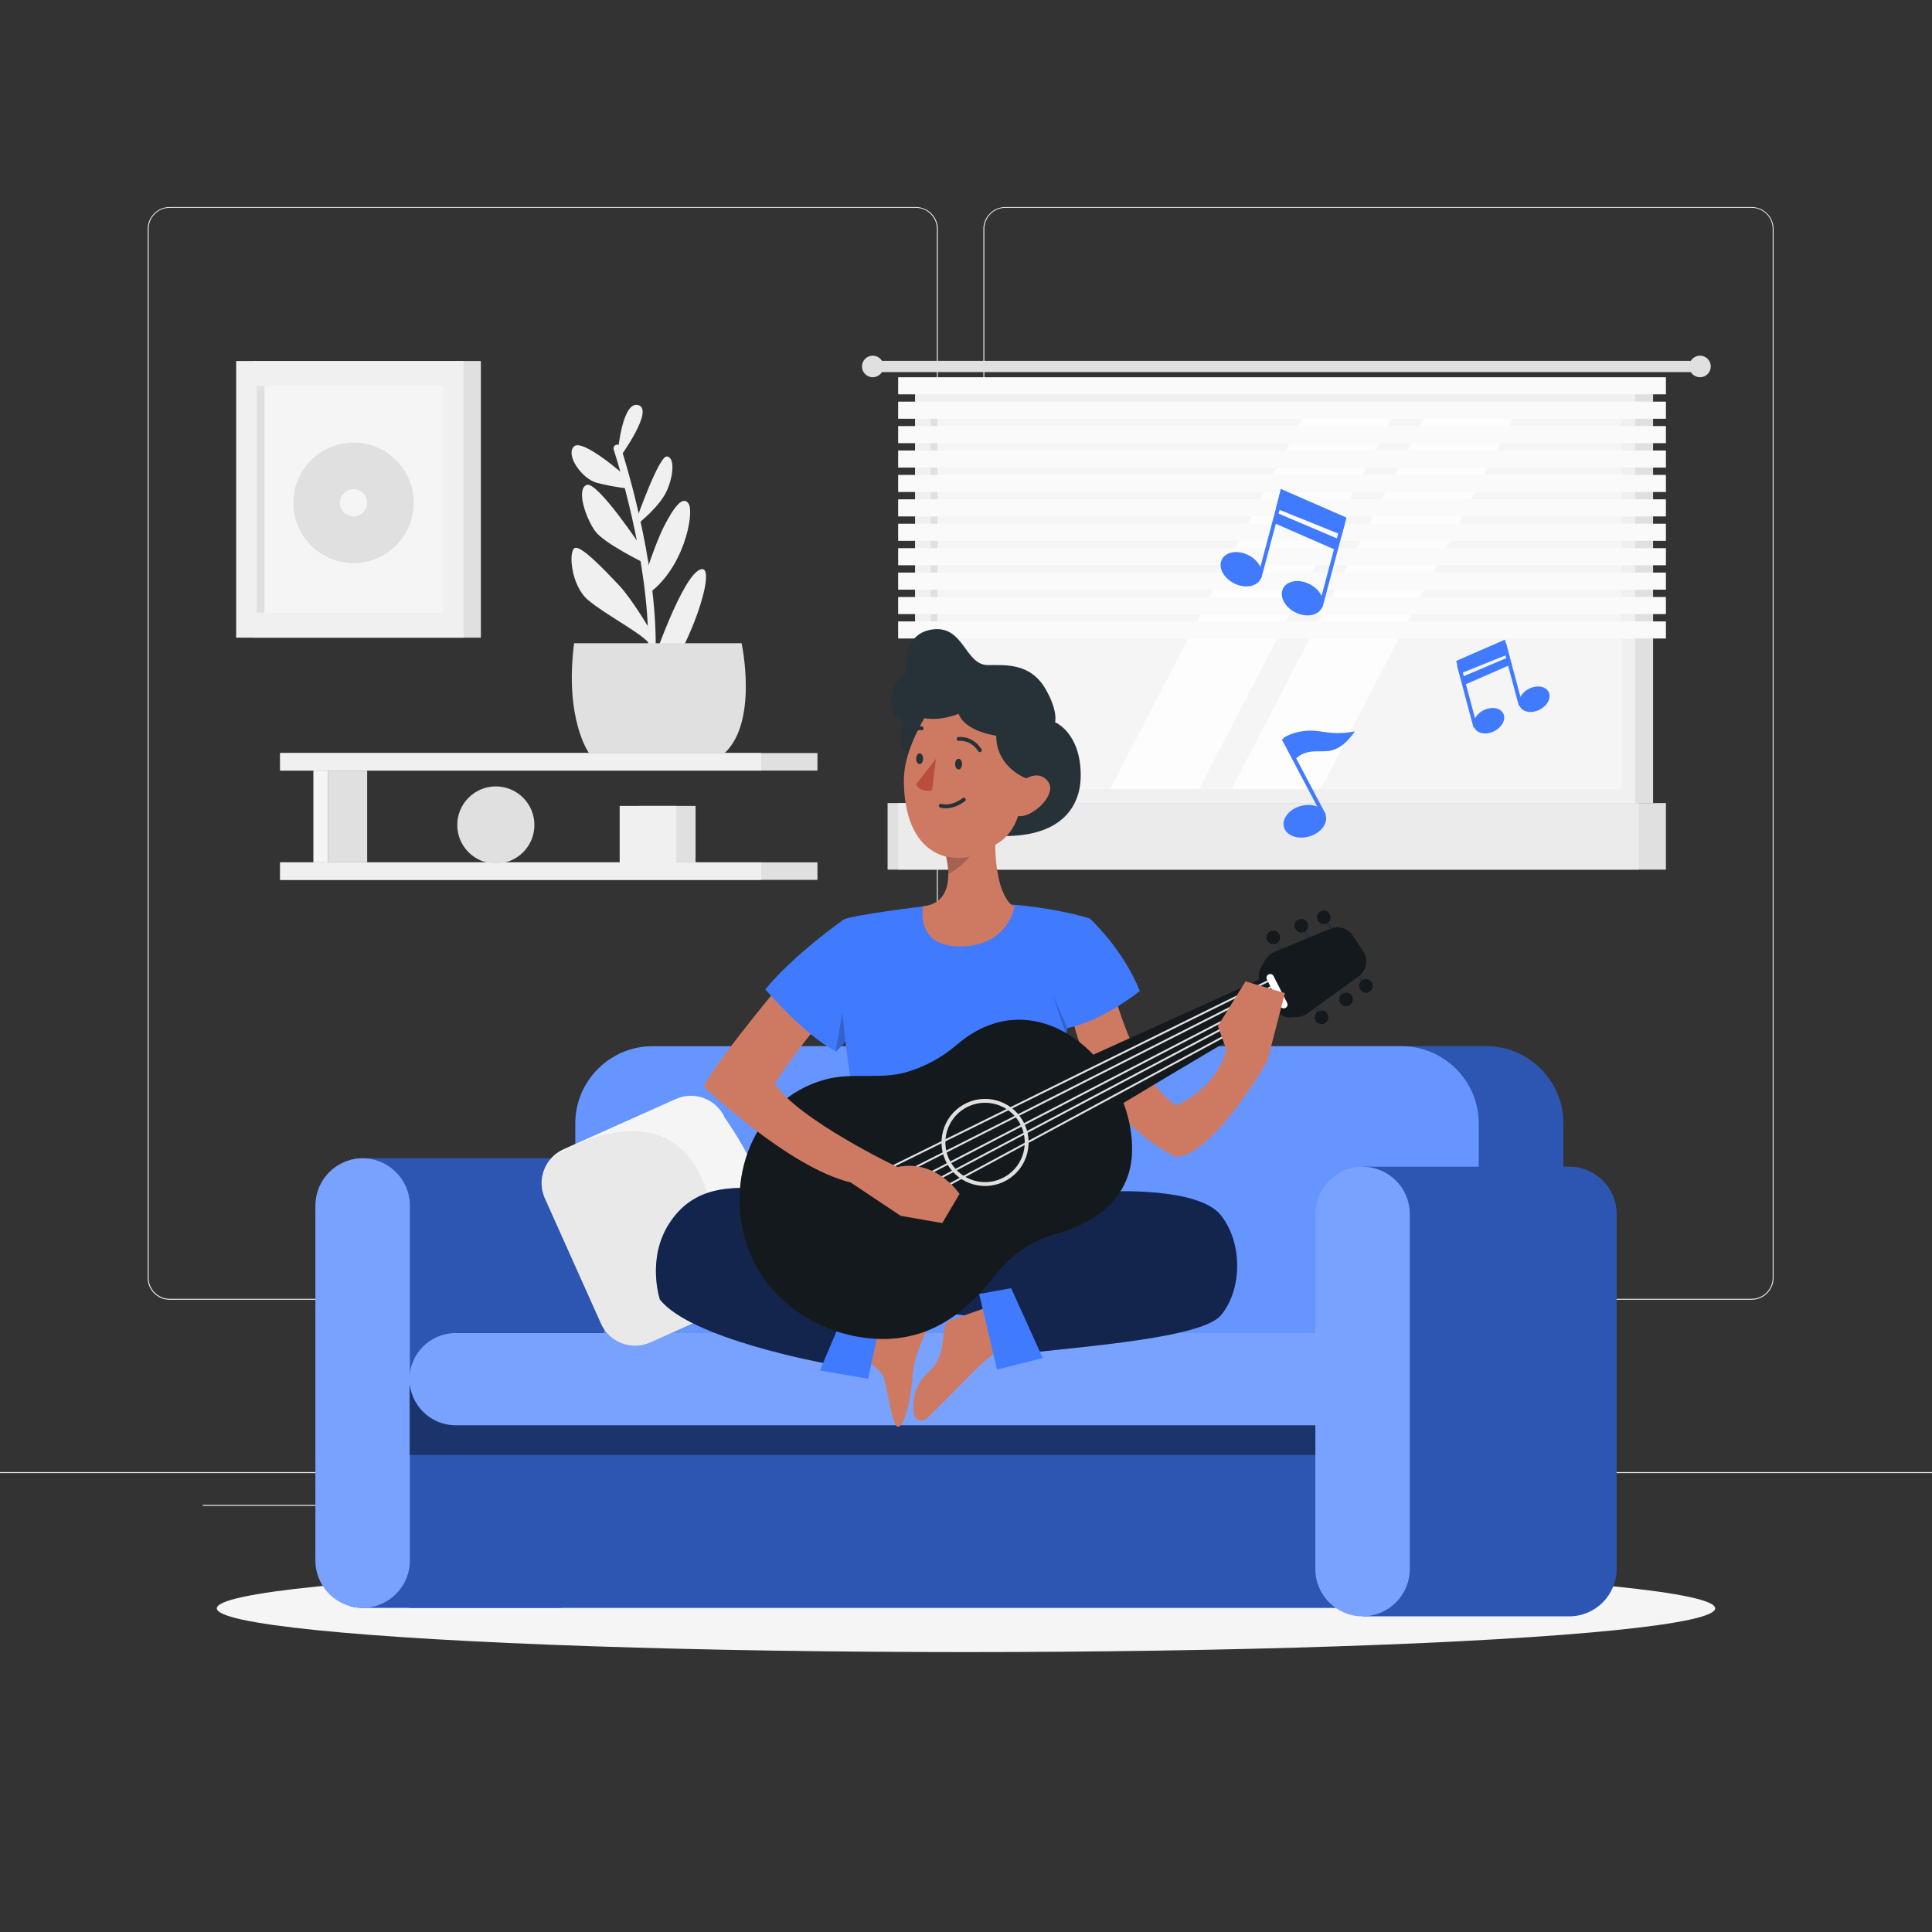 <?xml version="1.0" encoding="utf-8"?>
<!-- Generator: Adobe Illustrator 27.5.0, SVG Export Plug-In . SVG Version: 6.00 Build 0)  -->
<svg version="1.1" xmlns="http://www.w3.org/2000/svg" xmlns:xlink="http://www.w3.org/1999/xlink" x="0px" y="0px"
	 viewBox="0 0 500 500" style="enable-background:new 0 0 500 500;" xml:space="preserve">
<rect x="0" y="0" width="500" height="500" fill="#333333" stroke="none"/>
<g id="Background_Complete">
	<g>
		<g>
			<g>
				<rect x="0" y="380.977" style="fill:#EBEBEB;" width="500" height="0.25"/>
				<rect x="239.64" y="394.017" style="fill:#EBEBEB;" width="30.22" height="0.25"/>
				<rect x="345.89" y="387.787" style="fill:#EBEBEB;" width="69.89" height="0.25"/>
				<rect x="52.46" y="389.467" style="fill:#EBEBEB;" width="167.14" height="0.25"/>
				<path style="fill:#EBEBEB;" d="M237,336.377H43.91c-3.15-0.005-5.7-2.56-5.7-5.71V59.237c0.027-3.13,2.57-5.655,5.7-5.66H237
					c3.154,0,5.71,2.556,5.71,5.71l0,0v271.38C242.71,333.821,240.154,336.377,237,336.377z M43.91,53.777
					c-3.012,0.005-5.45,2.448-5.45,5.46v271.43c0,3.012,2.438,5.454,5.45,5.46H237c3.013-0.005,5.454-2.447,5.46-5.46V59.237
					c-0.006-3.013-2.447-5.455-5.46-5.46H43.91z"/>
				<path style="fill:#EBEBEB;" d="M453.31,336.377h-193.1c-3.151-0.005-5.704-2.559-5.71-5.71V59.237
					c0.033-3.132,2.578-5.655,5.71-5.66h193.1c3.126,0.011,5.663,2.534,5.69,5.66v271.43
					C459,333.813,456.456,336.366,453.31,336.377z M260.21,53.777c-3.013,0.005-5.454,2.447-5.46,5.46v271.43
					c0.005,3.013,2.447,5.454,5.46,5.46h193.1c3.013-0.005,5.454-2.447,5.46-5.46V59.237c-0.005-3.013-2.447-5.455-5.46-5.46H260.21
					z"/>
			</g>
			<g>
				<rect x="65.59" y="93.427" style="fill:#E0E0E0;" width="58.863" height="71.603"/>
				<rect x="61.118" y="93.427" style="fill:#F0F0F0;" width="58.864" height="71.603"/>
				<rect x="66.443" y="99.903" style="fill:#F5F5F5;" width="48.215" height="58.65"/>
				<rect x="66.443" y="99.903" style="fill:#E0E0E0;" width="1.999" height="58.65"/>
				<path style="fill:#E0E0E0;" d="M91.5,114.547c-8.611,0-15.581,6.98-15.581,15.581c0,8.611,6.97,15.59,15.581,15.59
					s15.581-6.98,15.581-15.59C107.08,121.526,100.11,114.547,91.5,114.547z M91.5,133.651c-1.942,0-3.524-1.573-3.524-3.524
					c0-1.941,1.582-3.524,3.524-3.524c1.941,0,3.524,1.582,3.524,3.524C95.024,132.079,93.441,133.651,91.5,133.651z"/>
			</g>
			<g>
				<g>
					<g>
						<g>
							<path style="fill:#F0F0F0;" d="M167.571,172.163c1.54-22.224-7.036-50.46-8.75-55.834c-0.161-0.504,0.114-1.04,0.616-1.209
								l0,0c0.514-0.174,1.069,0.103,1.234,0.62c1.749,5.488,10.397,34.008,8.838,56.555c-0.037,0.541-0.516,0.942-1.056,0.897h0
								C167.923,173.148,167.534,172.692,167.571,172.163z"/>
						</g>
						<path style="fill:#F0F0F0;" d="M168.56,172.477c0,0,8.307-24.552,13.02-25.18c4.712-0.628-6.131,28.934-13.87,31.658
							L168.56,172.477z"/>
						<path style="fill:#F0F0F0;" d="M166.735,149.658c0,0,2.773-8.891,5.183-13.58c2.41-4.689,4.835-8.054,6.319-5.687
							c1.484,2.367-1.222,17.217-11.146,23.753L166.735,149.658z"/>
						<path style="fill:#F0F0F0;" d="M165.085,135.559c0,0,5.585-4.367,7.446-8.467c1.86-4.1,2.099-8.791,0.044-8.966
							c-2.055-0.175-7.881,16.391-7.881,16.391L165.085,135.559z"/>
						<path style="fill:#F0F0F0;" d="M159.951,116.557c0,0,1.158-12.938,5.276-11.703c4.118,1.235-4.748,13.417-4.748,13.417
							L159.951,116.557z"/>
						<path style="fill:#F0F0F0;" d="M161.873,123.207c0,0-11.058-9.827-13.324-7.669c-2.267,2.158,1.992,8.382,5.929,9.419
							c3.937,1.037,8.467,1.537,8.467,1.537L161.873,123.207z"/>
						<path style="fill:#F0F0F0;" d="M166.2,141.921c0,0-11.712-17.67-14.426-16.42s-0.1,8.676,2.214,11.907
							c2.315,3.232,12.88,8.362,12.88,8.362L166.2,141.921z"/>
						<path style="fill:#F0F0F0;" d="M168.523,163.493c0,0-4.865-8.383-8.35-12.052c-3.485-3.669-9.735-10.345-11.414-9.621
							s-1.061,9.683,3.446,13.486c4.506,3.803,14.795,9.12,15.892,11.436L168.523,163.493z"/>
					</g>
					<path style="fill:#E0E0E0;" d="M152.424,194.889c0,0-6.372-8.723-3.849-28.421h43.349c0,0,4.37,20.153-4.37,28.421H152.424z"/>
				</g>
				<g>
					<g>
						<rect x="72.504" y="194.889" style="fill:#E0E0E0;" width="139.052" height="4.54"/>
						<rect x="72.504" y="194.889" style="fill:#F0F0F0;" width="124.497" height="4.54"/>
						<rect x="72.504" y="223.175" style="fill:#E0E0E0;" width="139.052" height="4.54"/>
						<rect x="72.504" y="223.175" style="fill:#F0F0F0;" width="124.497" height="4.54"/>
						<rect x="81.103" y="199.43" style="fill:#F5F5F5;" width="3.728" height="23.746"/>
						<rect x="84.831" y="199.43" style="fill:#E0E0E0;" width="10.191" height="23.746"/>
					</g>
					
						<ellipse transform="matrix(0.707 -0.707 0.707 0.707 -113.382 153.301)" style="fill:#E0E0E0;" cx="128.359" cy="213.514" rx="9.984" ry="9.984"/>
					<g>
						<rect x="165.336" y="208.571" style="fill:#E0E0E0;" width="14.678" height="14.678"/>
						<rect x="160.371" y="208.571" style="fill:#F0F0F0;" width="14.678" height="14.678"/>
					</g>
				</g>
			</g>
		</g>
		<g>
			<g>
				<rect x="241.448" y="101.166" style="fill:#E0E0E0;" width="186.371" height="106.669"/>
				<rect x="236.813" y="101.166" style="fill:#F0F0F0;" width="186.371" height="106.669"/>
				<g>
					<rect x="240.859" y="104.769" style="fill:#F5F5F5;" width="178.839" height="99.465"/>
				</g>
				<rect x="240.859" y="104.769" style="fill:#E0E0E0;" width="1.748" height="99.465"/>
				<polygon style="opacity:0.8;fill:#FFFFFF;" points="287.266,204.233 338.865,104.769 361.913,104.968 310.297,204.233 				"/>
				<polygon style="opacity:0.8;fill:#FFFFFF;" points="318.719,204.233 370.318,104.769 393.366,104.968 341.75,204.233 				"/>
			</g>
			<g>
				<rect x="229.708" y="207.835" style="fill:#E0E0E0;" width="201.429" height="17.221"/>
				<rect x="232.442" y="207.835" style="fill:#EBEBEB;" width="191.685" height="17.221"/>
			</g>
			<g>
				<g>
					<rect x="232.442" y="160.82" style="fill:#FAFAFA;" width="198.696" height="4.424"/>
					<rect x="232.442" y="154.501" style="fill:#FAFAFA;" width="198.696" height="4.424"/>
					<rect x="232.442" y="148.182" style="fill:#FAFAFA;" width="198.696" height="4.424"/>
					<rect x="232.442" y="141.863" style="fill:#FAFAFA;" width="198.696" height="4.424"/>
					<rect x="232.442" y="135.544" style="fill:#FAFAFA;" width="198.696" height="4.424"/>
					<rect x="232.442" y="129.225" style="fill:#FAFAFA;" width="198.696" height="4.424"/>
					<rect x="232.442" y="122.906" style="fill:#FAFAFA;" width="198.696" height="4.424"/>
					<rect x="232.442" y="116.587" style="fill:#FAFAFA;" width="198.696" height="4.424"/>
					<rect x="232.442" y="110.268" style="fill:#FAFAFA;" width="198.696" height="4.424"/>
					<rect x="232.442" y="103.948" style="fill:#FAFAFA;" width="198.696" height="4.424"/>
					<rect x="232.442" y="97.629" style="fill:#FAFAFA;" width="198.696" height="4.424"/>
				</g>
				<g>
					<path style="fill:#E0E0E0;" d="M228.656,94.84c0,1.541-1.249,2.79-2.79,2.79c-1.541,0-2.79-1.249-2.79-2.79
						c0-1.541,1.249-2.79,2.79-2.79C227.407,92.05,228.656,93.299,228.656,94.84z"/>
					<path style="fill:#E0E0E0;" d="M442.749,94.84c0,1.541-1.249,2.79-2.79,2.79c-1.541,0-2.79-1.249-2.79-2.79
						c0-1.541,1.249-2.79,2.79-2.79C441.5,92.05,442.749,93.299,442.749,94.84z"/>
					<g>
						<rect x="225.866" y="93.383" style="fill:#E0E0E0;" width="214.093" height="2.912"/>
					</g>
				</g>
			</g>
		</g>
	</g>
</g>
<g id="Background_Simple" style="display:none;">
	<g style="display:inline;">
		<path style="fill:#407BFF;" d="M250.417,156.537c36.387-22.666,63.632-66.233,112.114-64.931
			c36.408,0.967,57.604,30.253,65.554,64.157c20.905,89.038-91.07,167.038-168.783,184.166
			c-80.466,17.74-196.448-8.423-189.656-102.991c2.797-38.979,32.313-61.675,72.766-71.293
			C176.777,157.479,221.909,174.294,250.417,156.537z"/>
		<path style="opacity:0.9;fill:#FFFFFF;enable-background:new    ;" d="M250.417,156.537
			c36.387-22.666,63.632-66.233,112.114-64.931c36.408,0.967,57.604,30.253,65.554,64.157
			c20.905,89.038-91.07,167.038-168.783,184.166c-80.466,17.74-196.448-8.423-189.656-102.991
			c2.797-38.979,32.313-61.675,72.766-71.293C176.777,157.479,221.909,174.294,250.417,156.537z"/>
	</g>
</g>
<g id="Shape">
	<ellipse id="shape" style="fill:#F5F5F5;" cx="250" cy="416.24" rx="193.89" ry="11.32"/>
</g>
<g id="Music">
	<g>
		<g>
			<path style="fill:#407BFF;" d="M343.087,210.991c0.626,2.173-1.283,4.631-4.264,5.489c-2.981,0.858-5.904-0.208-6.53-2.381
				c-0.626-2.173,1.283-4.631,4.264-5.489C339.537,207.752,342.461,208.818,343.087,210.991z"/>
			<line style="fill:none;stroke:#407BFF;stroke-miterlimit:10;" x1="342.666" y1="210.984" x2="332.178" y2="191.145"/>
			<path style="fill:#407BFF;" d="M332.111,191.018c0,0,2.988,5.652,2.991,5.658c-0.037-0.071,0.567-0.589,0.615-0.632
				c1.255-1.118,2.868-1.531,4.515-1.592c1.149-0.043,2.304,0.034,3.448-0.084c2.562-0.263,4.515-1.952,6.075-3.892
				c0.125-0.156,0.248-0.313,0.369-0.472c0.177-0.234,0.353-0.471,0.513-0.717c-1.913,0.378-3.871,0.535-5.818,0.398
				c-1.915-0.135-3.789-0.628-5.719-0.598c-2.363,0.036-4.777,0.542-6.799,1.811C332.237,190.936,332.174,190.977,332.111,191.018z"
				/>
		</g>
		<g>
			<g>
				<path style="fill:#407BFF;" d="M326.246,149.843c-1.017,2.02-4.087,2.527-6.858,1.132c-2.771-1.395-4.192-4.163-3.175-6.183
					c1.017-2.02,4.088-2.527,6.858-1.132C325.841,145.055,327.263,147.823,326.246,149.843z"/>
				<line style="fill:none;stroke:#407BFF;stroke-miterlimit:10;" x1="325.941" y1="149.552" x2="331.721" y2="127.869"/>
			</g>
			<g>
				<path style="fill:#407BFF;" d="M342.083,157.345c-1.017,2.02-4.087,2.527-6.858,1.132c-2.771-1.395-4.192-4.163-3.175-6.183
					c1.017-2.02,4.087-2.527,6.858-1.132C341.679,152.556,343.1,155.325,342.083,157.345z"/>
				<line style="fill:none;stroke:#407BFF;stroke-miterlimit:10;" x1="341.779" y1="157.053" x2="347.559" y2="135.37"/>
			</g>
			<polygon style="fill:#407BFF;" points="345.581,142.288 329.605,135.309 330.308,132.67 346.328,139.487 			"/>
			<polygon style="fill:#407BFF;" points="347.247,138.443 348.473,133.956 331.46,126.525 330.245,131.596 			"/>
		</g>
		<g>
			<g>
				<path style="fill:#407BFF;" d="M393.352,182.833c0.754,1.498,3.032,1.874,5.087,0.84c2.055-1.035,3.11-3.088,2.355-4.587
					c-0.754-1.498-3.032-1.874-5.087-0.839C393.652,179.281,392.598,181.335,393.352,182.833z"/>
				<line style="fill:none;stroke:#407BFF;stroke-miterlimit:10;" x1="393.578" y1="182.617" x2="389.29" y2="166.533"/>
			</g>
			<g>
				<path style="fill:#407BFF;" d="M381.604,188.398c0.754,1.498,3.032,1.874,5.087,0.839c2.055-1.035,3.11-3.088,2.355-4.587
					c-0.754-1.498-3.032-1.874-5.087-0.839C381.904,184.846,380.85,186.899,381.604,188.398z"/>
				<line style="fill:none;stroke:#407BFF;stroke-miterlimit:10;" x1="381.83" y1="188.182" x2="377.542" y2="172.098"/>
			</g>
			<polygon style="fill:#407BFF;" points="379.009,177.229 390.86,172.052 390.339,170.094 378.455,175.152 			"/>
			<polygon style="fill:#407BFF;" points="377.774,174.377 376.864,171.048 389.484,165.536 390.386,169.298 			"/>
		</g>
	</g>
</g>
<g id="Sofa">
	<g>
		<g>
			<g>
				<rect x="105.977" y="356.924" style="fill:#407BFF;" width="243.567" height="59.19"/>
				<rect x="105.977" y="356.924" style="opacity:0.3;" width="243.567" height="59.19"/>
			</g>
			<g>
				<g>
					<path style="fill:#407BFF;" d="M384.631,362.503h-193.88c-10.978,0-19.959-8.982-19.959-19.959v-51.825
						c0-10.978,8.982-19.959,19.959-19.959h193.88c10.978,0,19.959,8.982,19.959,19.959v51.825
						C404.591,353.521,395.609,362.503,384.631,362.503z"/>
					<path style="opacity:0.3;" d="M384.631,362.503h-193.88c-10.978,0-19.959-8.982-19.959-19.959v-51.825
						c0-10.978,8.982-19.959,19.959-19.959h193.88c10.978,0,19.959,8.982,19.959,19.959v51.825
						C404.591,353.521,395.609,362.503,384.631,362.503z"/>
					<path style="fill:#407BFF;" d="M362.731,362.503h-193.88c-10.978,0-19.959-8.982-19.959-19.959v-51.825
						c0-10.978,8.982-19.959,19.959-19.959h193.88c10.978,0,19.959,8.982,19.959,19.959v51.825
						C382.69,353.521,373.709,362.503,362.731,362.503z"/>
					<path style="opacity:0.2;fill:#FFFFFF;" d="M362.731,362.503h-193.88c-10.978,0-19.959-8.982-19.959-19.959v-51.825
						c0-10.978,8.982-19.959,19.959-19.959h193.88c10.978,0,19.959,8.982,19.959,19.959v51.825
						C382.69,353.521,373.709,362.503,362.731,362.503z"/>
				</g>
				<g>
					<path style="fill:#407BFF;" d="M156.389,311.986v91.912c0,3.364-1.378,6.415-3.592,8.629c-2.214,2.206-5.265,3.583-8.629,3.583
						H93.855c-1.107,0-2.181-0.152-3.203-0.431V300.196c1.023-0.279,2.096-0.431,3.203-0.431h50.313
						C150.887,299.765,156.389,305.267,156.389,311.986z"/>
					<path style="opacity:0.3;" d="M156.389,311.986v91.912c0,3.364-1.378,6.415-3.592,8.629c-2.214,2.206-5.265,3.583-8.629,3.583
						H93.855c-1.107,0-2.181-0.152-3.203-0.431V300.196c1.023-0.279,2.096-0.431,3.203-0.431h50.313
						C150.887,299.765,156.389,305.267,156.389,311.986z"/>
					<path style="fill:#407BFF;" d="M106.068,311.986v91.912c0,6.719-5.502,12.213-12.213,12.213c-1.107,0-2.181-0.152-3.203-0.431
						c-5.181-1.411-9.018-6.17-9.018-11.782v-91.912c0-5.612,3.837-10.37,9.018-11.79c1.023-0.279,2.096-0.431,3.203-0.431
						c3.355,0,6.406,1.378,8.621,3.592C104.69,305.571,106.068,308.63,106.068,311.986z"/>
					<path style="opacity:0.3;fill:#FFFFFF;" d="M106.068,311.986v91.912c0,6.719-5.502,12.213-12.213,12.213
						c-1.107,0-2.181-0.152-3.203-0.431c-5.181-1.411-9.018-6.17-9.018-11.782v-91.912c0-5.612,3.837-10.37,9.018-11.79
						c1.023-0.279,2.096-0.431,3.203-0.431c3.355,0,6.406,1.378,8.621,3.592C104.69,305.571,106.068,308.63,106.068,311.986z"/>
				</g>
				<g>
					<path style="fill:#407BFF;" d="M406.149,301.951L406.149,301.951H352.63v116.345h53.519h0c6.719,0,12.216-5.497,12.216-12.216
						v-91.913C418.365,307.448,412.868,301.951,406.149,301.951z"/>
					<path style="opacity:0.3;" d="M406.149,301.951L406.149,301.951H352.63v116.345h53.519h0c6.719,0,12.216-5.497,12.216-12.216
						v-91.913C418.365,307.448,412.868,301.951,406.149,301.951z"/>
					<path style="fill:#407BFF;" d="M352.63,418.297L352.63,418.297c-6.719,0-12.216-5.497-12.216-12.216v-91.913
						c0-6.719,5.497-12.216,12.216-12.216l0,0c6.719,0,12.216,5.497,12.216,12.216v91.913
						C364.846,412.799,359.349,418.297,352.63,418.297z"/>
					<path style="opacity:0.3;fill:#FFFFFF;" d="M352.63,418.297L352.63,418.297c-6.719,0-12.216-5.497-12.216-12.216v-91.913
						c0-6.719,5.497-12.216,12.216-12.216l0,0c6.719,0,12.216,5.497,12.216,12.216v91.913
						C364.846,412.799,359.349,418.297,352.63,418.297z"/>
				</g>
				<rect x="105.977" y="358.708" style="opacity:0.4;" width="234.436" height="17.821"/>
				<g>
					<path style="fill:#407BFF;" d="M340.704,368.85H117.903c-6.559,0-11.925-5.366-11.925-11.925l0,0
						c0-6.559,5.366-11.925,11.925-11.925h222.802c6.559,0,11.925,5.366,11.925,11.925l0,0
						C352.63,363.483,347.263,368.85,340.704,368.85z"/>
					<path style="opacity:0.3;fill:#FFFFFF;" d="M340.704,368.85H117.903c-6.559,0-11.925-5.366-11.925-11.925l0,0
						c0-6.559,5.366-11.925,11.925-11.925h222.802c6.559,0,11.925,5.366,11.925,11.925l0,0
						C352.63,363.483,347.263,368.85,340.704,368.85z"/>
				</g>
			</g>
		</g>
		<g>
			<path style="fill:#F5F5F5;" d="M197.288,334.413l-11.318,5.067l-17.752,7.953c-4.811,2.15-10.518-0.024-12.668-4.836
				l-14.555-32.482c-2.158-4.82,0.024-10.518,4.836-12.676c0,0,0.008-0.008,0.024-0.016l7.121-3.189l21.924-9.815
				c4.811-2.158,10.51,0.016,12.668,4.835c3.357,4.812,6.258,9.919,8.664,15.25c2.414,5.323,4.332,10.87,5.723,16.577l0.168,0.655
				C204.274,326.556,202.1,332.255,197.288,334.413z"/>
			<path style="opacity:0.05;" d="M185.551,339.561l-17.589,7.88c-4.768,2.13-10.422-0.024-12.552-4.791l-14.421-32.185
				c-2.138-4.775,0.024-10.422,4.791-12.56c0,0,0.008-0.008,0.024-0.016c0.293-0.166,3.081-1.782,7.056-3.16
				c8.83-3.065,23.545-4.958,29.753,12.734C187.127,320.325,186.921,331.515,185.551,339.561z"/>
		</g>
	</g>
</g>
<g id="Character">
	<g>
		<path style="fill:#CE7A63;" d="M304.386,286.081c-11.266-7.15-17.278-33.426-17.278-33.426l-10.05,8.77
			c5.85,29.032,27.299,37.984,27.299,37.984c7.241-0.271,16.741-13.785,21.155-20.728c-3.019-1.663-7.464-4.122-8.833-4.935
			C313.318,282.567,304.386,286.081,304.386,286.081z"/>
		<path style="fill:#263238;" d="M267.532,188.453c0,0,13.212,8.961,1.634,20.235c-11.578,11.275-9.561-16.007-9.561-16.007
			L267.532,188.453z"/>
		<g>
			<path style="fill:#CE7A63;" d="M222.976,350.884c0,0,4.797,3.562,5.609,5.276c0.813,1.714,2.199,12.62,3.662,13.045
				c1.463,0.425,3.333-5.218,3.926-12.983c0.449-5.871,3.089-10.086,4.394-14.154c1.305-4.068-1.932-5.592-6.34-4.615
				c-4.408,0.977-9.865-0.057-9.865-0.057L222.976,350.884z"/>
			<g>
				<path style="fill:#407BFF;" d="M223.921,351.052l-10.631,1.719c0,0-34.579-6.302-42.509-16.476c0,0-3.523-10.579,2.488-19.764
					c6.01-9.186,15.398-10.359,29.48-8.096c14.081,2.263,84.4-0.06,84.4-0.06s22.887-1.247,28.755,6.07
					c5.868,7.317,5.531,19.559,0,26.011c-5.531,6.452-42.439,8.444-57.405,10.597v-9.51l-22.117-2.81l-9.817-0.98L223.921,351.052z"
					/>
				<path style="opacity:0.7;" d="M223.921,351.052l-10.631,1.719c0,0-34.579-6.302-42.509-16.476c0,0-3.523-10.579,2.488-19.764
					c6.01-9.186,15.398-10.359,29.48-8.096c14.081,2.263,84.4-0.06,84.4-0.06s22.887-1.247,28.755,6.07
					c5.868,7.317,5.531,19.559,0,26.011c-5.531,6.452-42.439,8.444-57.405,10.597v-9.51l-22.117-2.81l-9.817-0.98L223.921,351.052z"
					/>
			</g>
			<polygon style="fill:#407BFF;" points="212.196,354.678 220.587,334.883 228.763,337.895 224.675,356.829 			"/>
			<path style="fill:#CE7A63;" d="M261.482,348.259c0,0-0.607,0.559-2.977,1.473c-3.462,1.335-9.926,9.008-18.605,17.321
				c-1.238,1.185-3.276,0.392-3.442-1.314c-0.407-4.178,0.61-7.678,3.839-10.653c5.812-5.355,2.251-12.22,5.812-13.457
				c5.71-1.984,13.14-4.61,13.14-4.61L261.482,348.259z"/>
			<polygon style="fill:#407BFF;" points="261.682,333.377 269.858,351.45 258.025,354.462 253.407,334.883 			"/>
		</g>
		<path style="fill:#263238;" d="M233.972,194.351c0,0-2.577-4.612,0.542-7.594c0,0-3.876-0.127-3.876-5.265
			c0-5.138,3.876-7.302,3.876-7.302s-1.623-10.006,6.671-11.268c8.293-1.262,8.48,9.199,14.473,9.199
			c4.614,0,11.069-0.579,14.983,6.283c3.279,5.749,2.404,8.508,2.404,8.508s6.647,2.674,6.647,13.783
			c0,7.82-4.748,15.196-18.273,15.647c-18.834,0.628-3.827-21.99-3.827-21.99H233.972z"/>
		<path style="fill:#407BFF;" d="M239.01,234.543c0,0-19.038,2.351-20.724,3.475c-1.686,1.124-1.405,23.32,2.529,45.236
			c3.934,21.915,3.934,29.221,3.934,29.221l47.035-1.405c0,0,2.415-36.245,4.101-43.55c1.686-7.305,7.586-29.22,6.181-29.782
			C280.661,237.175,261.701,231.631,239.01,234.543z"/>
		<path style="fill:#263238;" d="M257.42,330.242c0,0,5.525-8.059,15.338-10.717c12.377-3.352,19.747-10.653,20.183-20.994
			c0.96-22.798-24.215-46.29-45.268-28.168c-3.805,3.275-8.348,5.767-13.18,7.144c-6.778,1.932-13.932,0.013-20.755,1.835
			c-20.103,5.37-27.261,28.88-18.921,46.623c5.366,11.417,17.126,18.893,29.498,20.303
			C238.796,347.917,248.829,341.105,257.42,330.242z"/>
		<path style="fill:none;stroke:#263238;stroke-miterlimit:10;" d="M229.993,302.356L229.993,302.356
			c0.639-0.354,1.451-0.12,1.805,0.519l5.374,9.709c0.354,0.639,0.12,1.451-0.519,1.805l0,0c-0.639,0.354-1.451,0.12-1.805-0.519
			l-5.374-9.709C229.121,303.522,229.354,302.71,229.993,302.356z"/>
		<path style="fill:#407BFF;" d="M282.066,237.737c0,0,8.464,7.67,12.921,18.719c0,0-11.026,9.017-20.942,9.925
			c-2.882-6.42-0.241-17.941-0.241-17.941L282.066,237.737z"/>
		<path style="fill:#CE7A63;" d="M257.552,218.627c0.253,14.503,5.003,16.041,5.003,16.041s-1.538,10.015-13.734,10.269
			c-12.196,0.262-9.889-10.396-9.889-10.396c5.434-0.6,6.525-4.936,6.491-8.401c-0.017-2.426-0.583-4.437-0.583-4.437
			c-10.142-2.696-10.977-15-10.91-20.107c0.079-6.055,3.434-12.552,5.285-15.739c1.682-2.916,1.771-4.85,1.771-4.85l4.623-3.33
			c0,0,6.803,4.107,12.838,7.184c4.015,2.054,6.668,9.407,7.159,16.32c0.245,3.465-1.155,4.837-1.553,7.505
			C262.923,216.259,257.552,218.627,257.552,218.627z"/>
		<path style="fill:none;stroke:#263238;stroke-linecap:round;stroke-linejoin:round;stroke-miterlimit:10;" d="M243.491,208.525
			c0,0,2.596,0.913,5.943-1.576"/>
		<path style="fill:#BA4D3C;" d="M241.21,204.572l1.027-8.214l-5.134,6.571C237.104,202.929,237.617,205.085,241.21,204.572z"/>
		<path style="fill:none;stroke:#263238;stroke-linecap:round;stroke-linejoin:round;stroke-miterlimit:10;" d="M248.083,191.243
			c0,0,3.264-0.498,5.504,2.903"/>
		<path style="fill:none;stroke:#263238;stroke-linecap:round;stroke-linejoin:round;stroke-miterlimit:10;" d="M238.512,188.505
			c0,0-1.07-0.411-2.816,1.08"/>
		<path style="fill:#263238;" d="M248.984,197.743c0,0.765-0.403,1.385-0.9,1.385c-0.497,0-0.901-0.62-0.901-1.385
			c0-0.765,0.403-1.385,0.901-1.385C248.58,196.358,248.984,196.978,248.984,197.743z"/>
		<path style="fill:#263238;" d="M238.905,196.358c0,0.765-0.403,1.385-0.901,1.385c-0.497,0-0.9-0.62-0.9-1.385
			c0-0.765,0.403-1.385,0.9-1.385C238.501,194.973,238.905,195.593,238.905,196.358z"/>
		<path style="opacity:0.2;" d="M250.942,221.704c0,0-2.147,2.806-5.519,4.437c-0.017-2.426-0.583-4.437-0.583-4.437
			S248.043,222.397,250.942,221.704z"/>
		<path style="fill:#263238;" d="M265.937,201.597c-2.147-0.786-8.115-3.955-8.115-11.207c0,0-7.945-0.972-9.736-5.646
			c0,0-5.527,2.341-10.277,0.769c1.682-2.916,1.862-5.28,1.862-5.28l5.884-3.198c0,0,7.882,3.874,13.916,6.951
			C263.485,186.04,266.236,194.518,265.937,201.597z"/>
		<path style="fill:#CE7A63;" d="M263.294,203.149c0,0,4.636-4.735,7.793-1.085s-5.228,10.95-8.681,8.779
			C258.953,208.673,263.294,203.149,263.294,203.149z"/>
		<g>
			<line style="fill:none;stroke:#263238;stroke-miterlimit:10;" x1="342.024" y1="263.288" x2="329.52" y2="242.587"/>
			<line style="fill:none;stroke:#263238;stroke-miterlimit:10;" x1="348.734" y1="259.405" x2="336.23" y2="238.704"/>
			<line style="fill:none;stroke:#263238;stroke-miterlimit:10;" x1="353.68" y1="255.741" x2="342.602" y2="237.403"/>
			<path style="fill:#263238;" d="M326.351,250.384l1.089-1.934c0.525-0.932,1.347-1.661,2.335-2.071l14.503-6.014
				c2.102-0.872,4.527-0.141,5.798,1.747l2.7,4.013c1.439,2.138,0.924,5.032-1.165,6.543l-13.323,9.636
				c-0.725,0.524-1.583,0.835-2.475,0.896l-1.557,0.107c-1.808,0.124-3.531-0.785-4.449-2.348l-3.413-5.808
				C325.533,253.683,325.516,251.867,326.351,250.384z"/>
			<path style="fill:#263238;" d="M259.471,305.213c0.251-1.963,78.838-47.974,78.838-47.974l-10.486-4.583l-76.988,34.852
				L259.471,305.213z"/>
			<circle style="fill:#263238;" cx="329.52" cy="242.587" r="1.758"/>
			<path style="fill:#263238;" d="M338.535,239.462c0.069,0.968-0.661,1.809-1.629,1.878c-0.969,0.069-1.809-0.661-1.878-1.629
				c-0.069-0.968,0.661-1.809,1.629-1.878C337.626,237.764,338.467,238.493,338.535,239.462z"/>
			<path style="fill:#263238;" d="M344.356,237.288c0.069,0.968-0.661,1.809-1.629,1.878c-0.969,0.069-1.809-0.661-1.878-1.629
				c-0.069-0.968,0.661-1.809,1.629-1.878C343.447,235.589,344.287,236.319,344.356,237.288z"/>
			<path style="fill:#263238;" d="M343.732,262.871c0.23,0.943-0.347,1.894-1.29,2.125c-0.943,0.23-1.895-0.347-2.125-1.29
				c-0.23-0.943,0.347-1.895,1.29-2.125C342.55,261.35,343.501,261.927,343.732,262.871z"/>
			<path style="fill:#263238;" d="M350.04,258.112c0.296,0.924-0.213,1.914-1.137,2.211c-0.924,0.296-1.914-0.213-2.211-1.137
				c-0.296-0.924,0.213-1.914,1.137-2.211C348.754,256.679,349.744,257.188,350.04,258.112z"/>
			<path style="fill:#263238;" d="M355.178,254.619c0.296,0.924-0.213,1.914-1.137,2.211c-0.924,0.296-1.914-0.213-2.211-1.137
				c-0.296-0.924,0.213-1.914,1.137-2.211C353.892,253.185,354.882,253.694,355.178,254.619z"/>
			<path style="opacity:0.5;" d="M352.776,246.125l-2.701-4.013c-1.27-1.888-3.696-2.619-5.798-1.747l-14.503,6.014
				c-0.988,0.41-1.81,1.139-2.335,2.071l-1.089,1.934c-0.552,0.981-0.724,2.105-0.533,3.179l-42.874,19.409
				c-9.078-9.527-22.886-13.269-35.27-2.609c-3.805,3.275-8.348,5.767-13.18,7.144c-6.778,1.932-13.932,0.013-20.755,1.835
				c-20.103,5.37-27.261,28.88-18.921,46.623c5.366,11.417,17.126,18.893,29.498,20.303c14.48,1.649,24.513-5.163,33.104-16.026
				c0,0,5.525-8.059,15.338-10.717c12.377-3.352,19.747-10.653,20.183-20.994c0.187-4.447-0.624-8.919-2.201-13.105
				c14.477-8.698,30.477-18.141,39.742-23.592c0.968,1.011,2.34,1.57,3.774,1.472l1.557-0.107c0.893-0.061,1.75-0.372,2.475-0.896
				l13.323-9.636C353.7,251.157,354.215,248.263,352.776,246.125z"/>
			<circle style="opacity:0.5;" cx="329.52" cy="242.587" r="1.758"/>
			<path style="opacity:0.5;" d="M338.535,239.462c0.069,0.968-0.661,1.809-1.629,1.878c-0.969,0.069-1.809-0.661-1.878-1.629
				c-0.069-0.968,0.661-1.809,1.629-1.878C337.626,237.764,338.467,238.493,338.535,239.462z"/>
			<path style="opacity:0.5;" d="M344.356,237.288c0.069,0.968-0.661,1.809-1.629,1.878c-0.969,0.069-1.809-0.661-1.878-1.629
				c-0.069-0.968,0.661-1.809,1.629-1.878C343.447,235.589,344.287,236.319,344.356,237.288z"/>
			<path style="opacity:0.5;" d="M343.732,262.871c0.23,0.943-0.347,1.894-1.29,2.125c-0.943,0.23-1.895-0.347-2.125-1.29
				c-0.23-0.943,0.347-1.895,1.29-2.125C342.55,261.35,343.501,261.927,343.732,262.871z"/>
			<path style="opacity:0.5;" d="M350.04,258.112c0.296,0.924-0.213,1.914-1.137,2.211c-0.924,0.296-1.914-0.213-2.211-1.137
				c-0.296-0.924,0.213-1.914,1.137-2.211C348.754,256.679,349.744,257.188,350.04,258.112z"/>
			<path style="opacity:0.5;" d="M355.178,254.619c0.296,0.924-0.213,1.914-1.137,2.211c-0.924,0.296-1.914-0.213-2.211-1.137
				c-0.296-0.924,0.213-1.914,1.137-2.211C353.892,253.185,354.882,253.694,355.178,254.619z"/>
			<g>
				
					<ellipse transform="matrix(0.865 -0.501 0.501 0.865 -113.835 167.788)" style="fill:none;stroke:#E0E0E0;stroke-miterlimit:10;" cx="255.119" cy="295.594" rx="10.773" ry="10.773"/>
				
					<line style="fill:none;stroke:#E0E0E0;stroke-width:0.5;stroke-miterlimit:10;" x1="230.112" y1="302.291" x2="328.443" y2="253.769"/>
				
					<line style="fill:none;stroke:#E0E0E0;stroke-width:0.5;stroke-miterlimit:10;" x1="233.324" y1="303.892" x2="329.52" y2="255.155"/>
				
					<line style="fill:none;stroke:#E0E0E0;stroke-width:0.5;stroke-miterlimit:10;" x1="235.303" y1="306.369" x2="330.431" y2="257.011"/>
				
					<line style="fill:none;stroke:#E0E0E0;stroke-width:0.5;stroke-miterlimit:10;" x1="237.773" y1="307.807" x2="331.278" y2="258.328"/>
				
					<line style="fill:none;stroke:#E0E0E0;stroke-width:0.5;stroke-miterlimit:10;" x1="242.184" y1="308.433" x2="332.111" y2="259.962"/>
			</g>
			<path style="fill:#FFFFFF;" d="M332.684,260.858L332.684,260.858c-0.478,0.242-1.066,0.048-1.307-0.429l-3.51-6.942
				c-0.242-0.478-0.048-1.066,0.429-1.307l0,0c0.478-0.242,1.066-0.048,1.308,0.429l3.51,6.942
				C333.355,260.028,333.162,260.616,332.684,260.858z"/>
		</g>
		<polygon style="opacity:0.2;" points="276.23,266.059 272.496,257.5 275.7,267.22 		"/>
		<path style="fill:#CE7A63;" d="M327.973,274.641l4.563-17.63l-10.196-3.03l-7.15,11.551l2.167,6.076
			c-0.186,0.746-0.417,1.456-0.677,2.138c1.369,0.812,5.814,3.272,8.833,4.935c0.515-0.81,0.965-1.536,1.33-2.136
			C327.561,275.364,327.973,274.641,327.973,274.641z"/>
		<g>
			<path style="fill:#CE7A63;" d="M204.551,251.658c0,0-17.666,20.851-22.488,29.443c0,0,21.87,20.998,38.107,24.93l12.925,8.626
				l10.77,1.872l4.467-7.545c0,0-6.015-9.089-16.093-6.958c0,0-25.615-12.218-31.75-21.606c0,0,9.082-13.955,15.953-19.973
				L204.551,251.658z"/>
			<path style="fill:#407BFF;" d="M224.489,263.911l-5.68,5.73l-2.468,2.485c-0.025-0.017-0.051-0.025-0.076-0.042
				c-8.485-4.547-18.196-16.058-18.196-16.058c7.421-9.043,20.216-18.01,20.216-18.01L224.489,263.911z"/>
			<path style="opacity:0.2;" d="M218.809,269.642l-2.468,2.485c-0.025-0.017-0.051-0.025-0.076-0.042l1.766-10.066L218.809,269.642
				z"/>
		</g>
	</g>
</g>
</svg>
